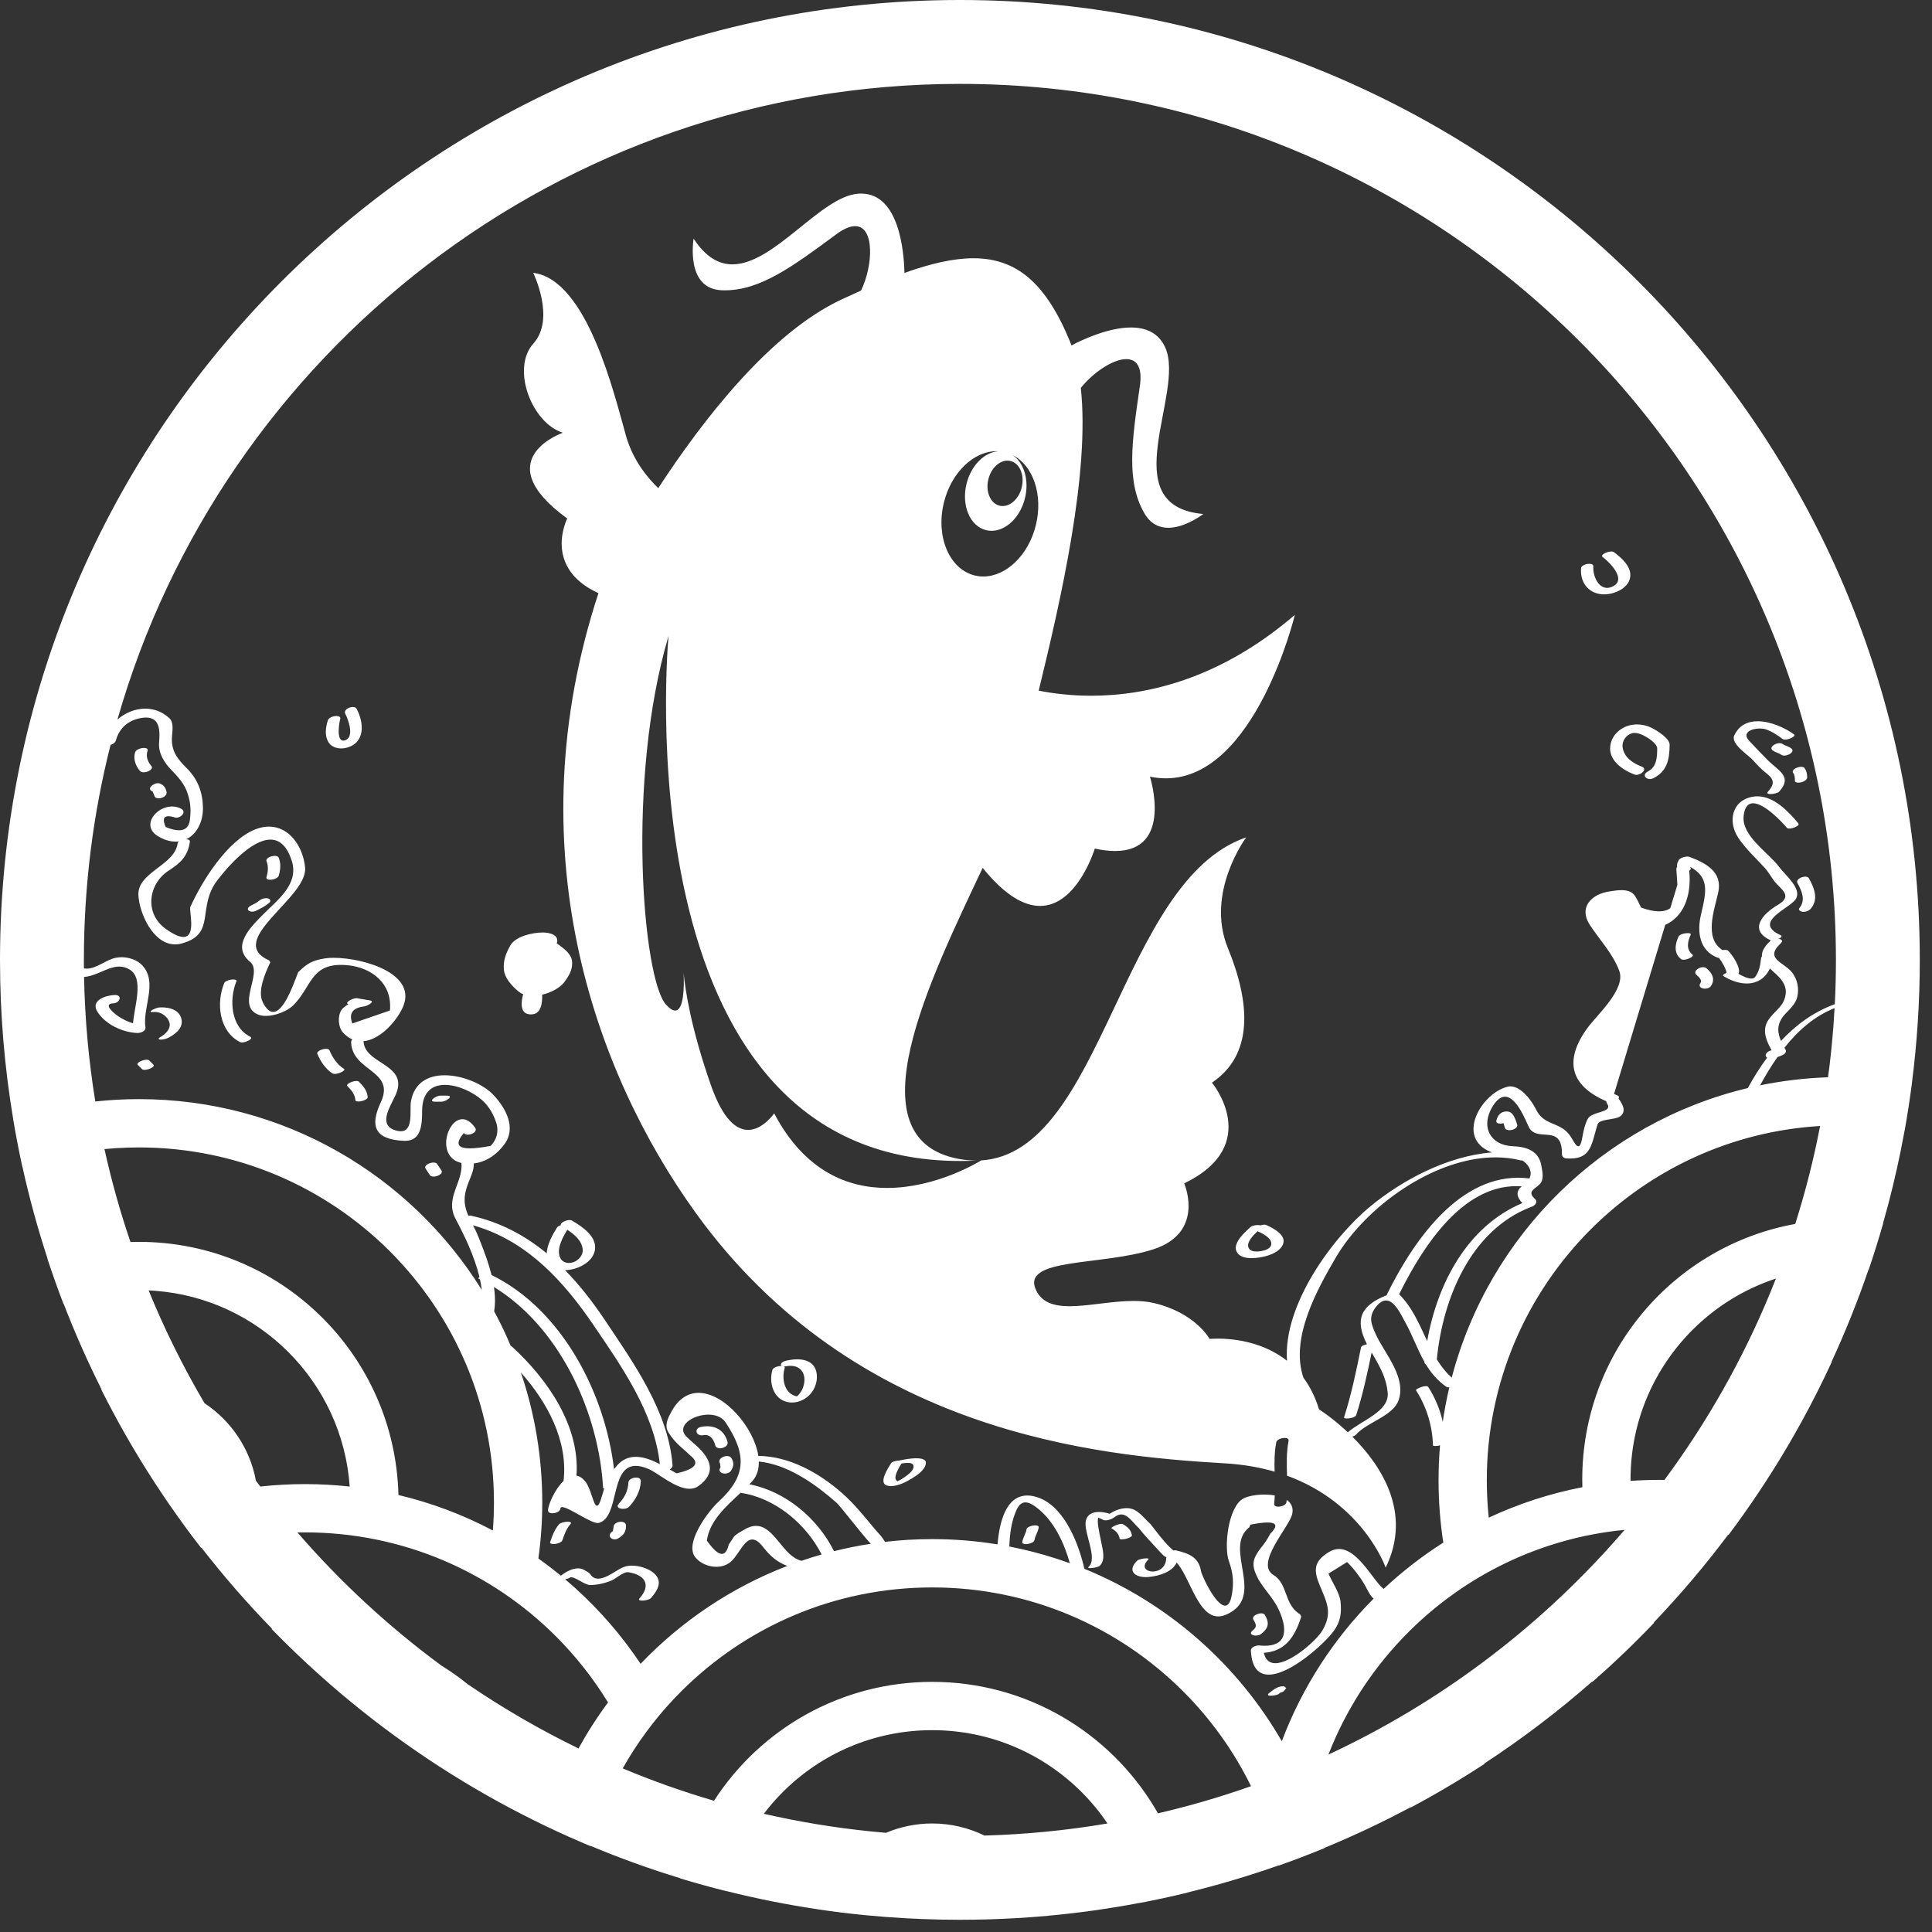 <svg xmlns="http://www.w3.org/2000/svg" width="100" height="100" viewBox="0 0 100 100">
    <rect x="0" y="0" width="100" height="100" fill="#333333" stroke="none"/>
    <path fill="#FFF" fill-rule="evenodd" d="M49.683 0C77.08 0 99.368 22.288 99.368 49.684c0 2.16-.14 4.29-.408 6.378h.002c-.107.832-.234 1.654-.38 2.472h-.004c-.234 1.295-.518 2.572-.85 3.83l-.259.941h.008c-.232.816-.484 1.62-.755 2.417h-.01c-.557 1.627-1.197 3.22-1.913 4.767.005 0 .011 0 .016-.002-.494 1.07-1.025 2.12-1.59 3.148l-.034.023.033-.023c-.483.877-.992 1.737-1.526 2.58-.218.344-.438.682-.664 1.02-.5.75-1.023 1.49-1.563 2.21-.008 0-.016-.002-.024-.004-1.195 1.593-2.482 3.11-3.855 4.547h.032c-1.016 1.064-2.076 2.08-3.182 3.051l-.057.02c-1.74 1.525-3.59 2.932-5.533 4.205l-.03.044c-1.231.804-2.498 1.554-3.802 2.25l.007-.024c-1.453.777-2.946 1.483-4.48 2.114l.003.012c-.778.32-1.562.62-2.358.9l-.003-.01c-1.547.546-3.13 1.017-4.742 1.41v.007c-.807.195-1.622.372-2.445.528v-.004c-1.56.297-3.145.522-4.753.668l.001.002c-.563.05-1.128.093-1.696.125l-.854.041.853-.041-.853.041-.67.023.578-.02-.578.02-.433.008-.24.005-.674.005c-.649 0-1.295-.013-1.938-.038l-.062-.003-.901-.043c-.64-.037-1.278-.086-1.911-.147-.853-.081-1.697-.184-2.537-.31l.001-.002c-1.596-.237-3.168-.55-4.71-.937 0 .002 0 .004-.002.005-.811-.201-1.615-.424-2.41-.665l.002-.009c-1.585-.483-3.14-1.045-4.653-1.678l-.004.012c-.777-.325-1.546-.669-2.303-1.031l.004-.015c0 .005-.002.01-.004.015-.828-.397-1.644-.816-2.447-1.256-3.326-1.827-6.421-4.023-9.229-6.534-.868-.775-1.71-1.584-2.522-2.418l.029-.004c-1.295-1.33-2.516-2.733-3.657-4.202l-.022.007c-.538-.692-1.056-1.398-1.557-2.12-.854-1.23-1.657-2.503-2.4-3.81-.42-.743-.822-1.495-1.207-2.26l.016-.005c-.722-1.438-1.377-2.915-1.96-4.428l-.01.004c-.299-.776-.578-1.562-.838-2.356l.008-.003c-.507-1.547-.94-3.126-1.295-4.734l-.005.001C.98 59.586.82 58.76.681 57.927h.002C.234 55.245 0 52.492 0 49.684 0 22.288 22.288 0 49.683 0zM48.25 89.553c-3.024 0-5.749 1.222-7.732 3.203-.264.264-.515.542-.75.831l-.232.294c1.802.413 3.641.719 5.517.91l.806.075c.735-.31 1.543-.482 2.391-.483.97.001 1.889.225 2.704.625 2.165-.06 4.29-.271 6.369-.626-.395-.584-.844-1.129-1.341-1.626-1.983-1.981-4.709-3.203-7.732-3.203zm0-7.388c-5.078 0-9.664 2.055-12.993 5.382-1.05 1.05-1.972 2.226-2.744 3.502l-.282.483c1.535.643 3.11 1.203 4.726 1.675 2.391-3.703 6.556-6.154 11.293-6.154 4.895 0 9.178 2.617 11.526 6.529l.16.275c1.642-.381 3.25-.851 4.817-1.405-.896-1.825-2.086-3.48-3.51-4.904-3.33-3.328-7.915-5.382-12.993-5.383zm35.841-2.98c-4.357.422-8.262 2.365-11.192 5.294-1.669 1.67-3.017 3.656-3.947 5.861l-.193.476c5.7-2.654 10.759-6.457 14.878-11.111l.454-.52zm-68.696.135c2.215 2.56 4.713 4.87 7.442 6.883.482.297.944.625 1.383.98 1.819 1.239 3.731 2.349 5.724 3.316.457-.83.967-1.624 1.528-2.38-.762-1.245-1.668-2.393-2.695-3.42-3.33-3.328-7.915-5.382-12.993-5.383-.13 0-.26.001-.389.004l-.495-.582c.163.195.328.39.495.582zm79.632-29.636c0-25.001-20.341-45.342-45.343-45.342-20.689 0-38.186 13.929-43.606 32.901.406-.351.922-.564 1.44-.564.438 0 .876.151 1.25.497.234.215.155.663.134.932-.056.74.26 1.155.77 1.661.552.55.806 1.202.832 1.986.024.782-.323 1.43-.871 1.688h.008c.112 0 .197.035.187.12-.103.752-.478 1.102-1.092 1.496-1.047.672-1.307 2.223-.123 3.045.405.282.685.393.88.393.681 0 .28-1.378.36-1.556.604-1.342 1.91-3.431 3.35-4.009.253-.101.493-.147.717-.147 1.053 0 1.763 1.018 1.872 2.118.156 1.559-4.18 3.785-1.862 4.808l.061.098c-.257.538-.68 1.491-.388 2.072.179.356.36.496.535.496.656 0 1.228-1.988 1.308-2.067.457-.453.733-.596 1.362-.702.13-.021.287-.032.463-.032 1.518 0 4.44.82 3.544 2.636-.333.676-1.068 1.496-1.843 1.657l-.155.023c.046 1.175 2.174 1.158 1.737 2.583-.18.587-1.163 1.775-.009 2.053.073.018.14.026.198.026.678 0 .451-1.098.525-1.534.17-.994.909-1.363 1.748-1.363.944 0 2.013.466 2.537 1.03.619.667 1.191 1.69.551 2.546-.363.487-.832.835-1.388.956l-.188.031c-.01.582-.341.92-.455 1.594-.072.425.022.777.17 1.117.032-.008.063-.012.09-.012.019 0 .035.002.05.006 1.51.333 2.796 1.027 3.917 1.95l.325.278-.325-.278c.013-.47.306-.972.528-1.334.032-.053.109-.096.198-.123-.037-.123.258-.268.455-.268.045 0 .084.008.114.024.513.296 1.327.827 1.196 1.536-.09.495-.57.813-1.02.95-.15.046-.337.08-.525.085.757.77 1.432 1.642 2.05 2.564 1.498 2.237 3.308 4.773 3.514 7.537.007.088-.058.162-.147.213.124.073.243.142.354.202.973-.22 1.217-.521.729-.908-.17-.161-.342-.317-.52-.47-.252-.235-.448-.445-.628-.74-.22-.364-.036-.723.139-1.048.38-.713.887-1 1.423-1 1.343 0 2.872 1.803 3.09 3.262 1.615.021 3.146.879 4.343 1.934.647.569 1.159 1.222 1.708 1.879.11.131.29.307.418.495l.085.142c.803-.094 1.619-.142 2.446-.142 1.151 0 2.282.094 3.382.273.093-1.106.418-2.53 1.54-2.53.129 0 .269.019.42.06 1.388.37 2.156 2.202 2.492 3.553l.043.181c4.317 1.761 7.912 4.925 10.219 8.925 1.052-2.796 2.686-5.308 4.756-7.385-.26-.184-.37-.668-.824-1.247-.166-.23-.35-.444-.552-.644l-.965.6c.18.429.58.99.625 1.457.057.581.004 1.03-.355 1.516-.5.68-2.258 2.256-3.362 2.256-.509 0-.878-.333-.924-1.24-.009-.177.25-.272.408-.272l.032.002c.1.01.192.014.279.014 1.4 0 1.031-1.232.695-1.927-.294-.602-.845-1.115-1.106-1.669-.285-.606-.21-.91.188-1.44.198-.234.367-.486.506-.758.394-.39.347-.585-.143-.585-.212 0-.505.037-.881.11l-.062.14c-1.39 1.09.912 3.584-1.178 4.512-.154.068-.295.099-.426.099-1.013 0-1.424-1.843-2.063-2.679l-.089-.107c-.239.493-.899.69-1.446.745-.051.005-.102.007-.152.007-.57 0-.977-.328-.448-.852.067-.065.329-.12.48-.12.09 0 .14.02.094.065-.378.373-.11.618.234.618.318 0 .7-.21.696-.725l.03-.003c-.162-.06-.285-.217-.469-.416-.331-.36-.676-.719-.98-1.104-.282-.253-.551-.706-.91-.706-.109 0-.226.042-.355.144-.097.078-.295.161-.454.161-.049 0-.094-.008-.131-.026-.083-.046-.167-.085-.255-.117-.026.136-.019.276 0 .414.04.295.107.586.164.878.071.364.237.924-.091 1.21-.07.063-.334.114-.485.114-.086 0-.134-.017-.088-.058.511-.446-.275-1.802-.136-2.4.08-.339.364-.45.677-.45.187 0 .384.04.555.094.27-.17.565-.291.892-.291h.021c.54.009.84.51 1.207.831.007.005.01.012.01.019l.003-.001c.273.348.598.792.95 1.144l.215.198c.032-.006.062-.01.09-.01.018 0 .035.001.05.005.64.155 1.166.339 1.289 1.064.044.266.772 1.797 1.248 1.797.147 0 .27-.146.341-.52.123-.643.08-1.162-.142-1.776-.268-.739-.044-2.76.708-3.227.217-.135.663-.227 1.125-.227.181 0 .367.014.54.046-.006.142-.016.284-.032.426-.013.11.087.156.212.156.179 0 .409-.094.424-.23.005-.04.01-.081.013-.122.229.158.355.392.287.722-.138.675-1.96 2.569-.967 3.169.75.452.534 1.528 1.368 2.028l.066.118c-.346 1.124-.89 1.813-1.937 1.878.086.387.307.538.596.538.808 0 2.136-1.19 2.427-1.682.539-.913.25-1.444-.12-2.322-.335-.802-.335-1.253.452-1.742.183-.114.362-.165.533-.165.565 0 1.063.535 1.483 1.07.285.363.534.726.743.922l.087.073c.95-.891 1.984-1.695 3.088-2.397-.162-1.05-.246-2.127-.246-3.222 0-.61.025-1.214.077-1.81l.069-.02-.069.02c-.09.022-.182.034-.253.034-.068 0-.114-.01-.115-.035-.025-1.014-.33-1.995-.876-2.85-.034-.051.312-.215.511-.215.057 0 .102.013.124.046.355.555.609 1.165.749 1.802l.05.258-.05-.258c.088-.604.202-1.2.34-1.787l-.03.001c-.053 0-.103-.011-.142-.039-.465-.333-.785-.726-1.044-1.153-.047-.024-.075-.064-.07-.122-.383-.672-.632-1.42-1.049-2.153-.178-.313-.5-1.029-.94-1.029-.16 0-.333.094-.522.332-.206.26-.31.555-.214.885.118.403.306.76.52 1.12.471.794 1.216 1.854.864 2.832-.298.83-1.661 1.138-2.216 1.789-.022.025-.066.05-.12.069l-.059.018c1.465 1.46 3.127 3.924 1.728 6.784 0 0-1.139-3.312-5.106-4.76-.017-.602-.036-1.204.08-1.802.02-.107-.077-.152-.202-.152-.176 0-.409.091-.435.226-.098.504-.099 1.011-.087 1.519-.763-.221-1.618-.375-2.575-.43-6.601-.384-19.162-1.559-27.39-12.969-5.308-7.362-9.342-18.938-5.032-32.07-2.913-1.337-1.615-3.865-1.615-3.865-4.205-3.058-.227-4.44-.227-4.44-1.61-.498-2.69-3.326-1.526-4.615 1.162-1.29-.01-3.661-.01-3.661 2.798.345 4.196 6.29 4.804 8.436.358 1.261 1.11 2.17 1.67 2.708 2.344-3.59 5.808-8.04 9.47-9.758.353-.165.693-.32 1.025-.468.63-1.291.716-3.335-.306-3.335-.254 0-.577.127-.976.422-2.268 1.679-3.939 2.9-5.764 2.9-.057 0-.115-.001-.173-.004-1.893-.08-1.446-2.67-1.446-2.67.632.964 1.31 1.33 2.01 1.33 2.17-.002 4.563-3.517 6.512-3.658.05-.004.098-.006.146-.006 1.967 0 2.219 2.984 2.244 4.107 1.372-.49 2.547-.759 3.571-.759 2.238 0 3.75 1.282 5.002 4.32l.072.191c.554-.29 1.906-.927 3.08-.927.751 0 1.429.26 1.777 1.042 1.052 2.36-2.738 8.19 1.968 8.612l-.037.027c-.179.13-.985.686-1.776.686-.453 0-.9-.181-1.224-.729-.964-1.632-.67-3.72-.248-6.602.149-1.015-.184-1.399-.7-1.399-.694 0-1.721.696-2.356 1.49.476 4.4-1.032 10.963-2.18 15.67.763.15 1.682.263 2.721.263 2.88-.001 6.671-.864 10.538-4.185 0 0-2.045 8.461-6.674 8.46-.268 0-.544-.028-.828-.088 0 0 1.237 3.85-1.803 3.85-.305 0-.653-.04-1.05-.125 0 0-.897 2.968-2.834 2.968-.806 0-1.793-.514-2.97-1.97-2.704 5.749-6.816 14.006-1.257 15.06.318.06.622.09.915.09l.071-.001c-.305.016-.603.023-.897.023-17.663 0-15.091-27.175-15.091-27.175-2.197 7.398-1.34 17.742-.13 19.082.195.216.35.306.472.306.451 0 .47-1.22.441-1.939.082.872.373 2.843 1.415 5.814.63 1.795 1.33 2.303 1.92 2.302.767 0 1.35-.855 1.35-.855 1.587 3.011 3.823 3.86 5.844 3.86 2.544 0 4.744-1.346 4.871-1.426 6.314-.386 7.187-14.486 13.718-16.721 0 0-2.132 2.85-.949 5.732 1.184 2.881 1.316 5.53-.825 6.964 0 0 2.68 3.223-1.436 5.214l.008.02c.096.235.959 2.557-1.593 3.389-2.688.876-6.89.419-6.08 2.124.306.647.944.825 1.736.825.489 0 1.037-.067 1.601-.136.564-.068 1.146-.136 1.702-.136.364 0 .716.029 1.047.105 2.163.505 2.894 1.861 2.894 1.861s.158-.017.423-.017c.698 0 2.137.12 3.378.993l.205.153c-.212-2.883 2.354-6.369 4.297-7.976 1.662-1.376 4.019-2.632 6.317-2.806l-.064-.024c-1.842-.74-.486-3.037.858-3.376.052-.014.104-.02.155-.02.582 0 1.131.791 1.333 1.206.412.849 1.227.605 1.752 1.341.145.203.296.555.428.555.08 0 .152-.124.213-.477.059-.335.119-.634.274-.937.215-.416 1.341-.315 1.002-.799-.028-.04-.04-.082-.039-.12-1.855-.8-2.205-2.088-.988-3.774.499-.692 2.02-2.025 1.657-2.982-.339-.898-1.005-1.58-1.522-2.372-.585-.898.07-1.586.999-1.727.177-.027.41-.07.639-.07.283 0 .56.066.71.313.158.259.166.317.307.589.363.13.673.196.931.196.239 0 .432-.056.581-.167l.366-1.208-.052-.789c-.009-.052.009-.1.041-.14-.019-.1-.008-.176.071-.332.062-.12.288-.2.456-.2.045 0 .085.005.117.017.86.328 1.718.785 1.48 1.846-.206.923-.748 2.374.23 2.98.046-.008.093-.014.135-.014.063 0 .117.012.147.042.21.195.692.913.538 1.197.19.11.463.247.663.247.088 0 .162-.027.208-.094.22-.316.257-.612.3-.98.003-.025.019-.048.044-.07-.024-.226.091-.487.449-.821l.011-.011-.01-.005c-1.147-.524-.446-1.353.372-1.832.828-.484.123-.82-.19-1.24-.165-.22-.296-.463-.48-.668-.457-.504-.98-.978-1.363-1.543-.572-.841-.368-1.968.756-2.152.075-.012.15-.018.224-.018.858 0 1.61.794 2.114 1.401.091.111-.257.268-.466.268-.058 0-.107-.013-.13-.042-.282-.34-1.173-1.267-1.745-1.267-.252 0-.442.18-.492.664-.106 1.033 1.294 1.896 1.843 2.636.327.44 1.192 1.121.857 1.658-.307.492-2.275 1.189-.783 1.872.088.04.04.104-.056.16l-.052.027c.155.02.255.098.109.235-.88.827.213.966.62 1.545.254.363.333.778.243 1.21-.07.343-.36.62-.592.86-.431.448-.47.86-.301 1.318l.047.115c.784-.841 1.7-1.507 2.785-1.9.039-.759.058-1.525.058-2.294zm-28.62 37.597c.019 0 .039 0 .059.002l.112.092-.13.157c-.032.033-.104.062-.186.083l-.076.063c-.063.05-.264.093-.407.093-.132 0-.214-.037-.086-.139.209-.166.435-.351.714-.351zM26.96 71.038c.717 2.111 1.107 4.374 1.107 6.728 0 .984-.068 1.954-.2 2.902.265.189.526.383.782.584l.38.305c.224-.176.572-.379.89-.379.105 0 .207.022.3.075.139.078.272.134.368.27.098.137.229.189.372.189.315 0 .69-.247.902-.376.167-.101.34-.213.531-.263.095-.025.2-.037.309-.037.369 0 .792.132 1.056.322.576.413.337.906-.069 1.362-.066.075-.29.127-.447.127-.127 0-.211-.034-.137-.117.618-.697.279-1.22-.58-1.352l-.038-.002c-.251 0-.61.337-.826.426-.367.151-.713.23-1.11.24h-.005c-.134 0-.32-.101-.502-.202-.181-.1-.359-.202-.476-.202-.034 0-.062.009-.084.027-.043.035-.134.063-.23.078 1.347 1.14 2.548 2.446 3.57 3.889l.335.486c2.108-2.206 4.694-3.95 7.593-5.066-.506-.19-.877-.495-1.24-.963-.225-.292-.411-.405-.574-.405-.411 0-.675.724-1.064 1.108-.215.211-.503.305-.797.305-.421 0-.853-.191-1.093-.499-.575-.734.704-2.41 1.209-2.871 1.477-1.353 1.443-2.476.364-4.104-.19-.285-.532-.402-.89-.402-.813 0-1.713.6-1.108 1.165.17.163.343.32.52.472.75.697.983 1.394.084 2.054-.142.104-.301.147-.47.147-.724 0-1.624-.806-2.1-1.014-.273-.12-.498-.172-.687-.172-1.344 0-.823 2.661-1.913 2.954-.015.004-.033.005-.052.005-.196 0-.573-.205-.943-.412-.37-.206-.732-.412-.899-.412-.056 0-.09.025-.094.081-.009.14-.232.238-.412.238-.127 0-.234-.05-.226-.17.018-.298.357-1.08.804-1.504.24-2.073-.832-4.062-2.21-5.615l-.303-.328c.102.107.204.216.303.328zm38.32 12.469c.082 0 .153.023.185.076.26.43.19.701-.203 1.001-.067.05-.166.073-.26.073-.2 0-.374-.106-.14-.284.231-.177.126-.352.016-.535-.106-.174.189-.331.403-.331zm-12.202-5.744c-.174 0-.331.106-.46.385-.239.52-.329 1.086-.364 1.655l-.012.244c.861.167 1.703.387 2.523.655l.61.211c-.293-1.05-.803-2.138-1.63-2.812-.23-.188-.46-.338-.667-.338zm-14.745-.495c-.753.704-1.606 1.446-1.745 2.472.322.46.58.69.775.69.164 0 .283-.163.358-.485l.257-.39c.094-.143.408-.296.475-.34.258-.165.481-.235.682-.235.95 0 1.374 1.56 2.34 1.804l.008.003c.345-.119.693-.228 1.045-.328-.817-1.602-2.43-2.938-4.195-3.19zm.943-1.62c.009.388-.09.738-.327 1.005l-.08.087-.081.087c1.864.359 3.532 1.756 4.38 3.461.624-.156 1.26-.284 1.905-.382-.513-.55-1.58-1.955-1.772-2.124-1.027-.905-2.348-1.857-3.745-2.096l-.28-.038zm14.309 3.304c.108 0 .19.032.178.11-.035.235-.185.422-.22.657-.016.115-.272.204-.453.204-.108 0-.188-.031-.177-.109.035-.235.184-.422.219-.657.017-.115.272-.205.453-.205zm-24.202-.188c.13 0 .219.036.143.124-.214.244-.314.53-.415.834-.041.119-.29.197-.464.197-.113 0-.194-.032-.169-.107.112-.333.228-.651.462-.919.067-.076.286-.129.443-.129zm2.756.002c.14 0 .265.062.264.209-.004.326-.127.483-.4.648-.064.038-.129.054-.188.054-.232 0-.387-.249-.093-.425l.038-.228c.002-.158.202-.258.38-.258zm25.905.109c.034 0 .064.006.086.02.23.133.412.295.456.567.017.11-.33.213-.518.213-.066 0-.112-.013-.117-.043-.04-.253-.207-.402-.421-.527-.056-.033.31-.23.514-.23zM7.193 59.391c-.402 0-.8.013-1.196.038l-.59.048c.361 1.637.812 3.243 1.346 4.809.146-.005.293-.007.44-.007 7.309 0 13.253 5.835 13.43 13.102 1.722.408 3.361 1.03 4.888 1.837.037-.48.056-.964.056-1.452 0-5.078-2.055-9.663-5.381-12.993-3.33-3.327-7.915-5.381-12.994-5.382zm87.015-1.11c-4.629.28-8.787 2.269-11.869 5.349-3.327 3.33-5.382 7.915-5.382 12.992 0 .49.02.975.057 1.454l.044.477c1.524-.713 3.147-1.246 4.845-1.575-.004-.135-.006-.271-.006-.407 0-6.598 4.755-12.084 11.024-13.22.436-1.376.808-2.78 1.113-4.209l.174-.86zM32.923 76.478c.135 0 .253.057.246.194-.026.512-.259.945-.606 1.316-.068.074-.199.109-.32.109-.199 0-.373-.096-.206-.274.296-.315.47-.661.49-1.095.008-.152.218-.25.396-.25zm-7.356-9.863c.05.34.069.678.041 1.011l-.029.248c.235.437.456.883.66 1.338l.2.457c.029.01.055.026.078.047 1.82 1.674 3.51 4.09 3.321 6.662.152.026.306.118.455.3.302.372.424 1.26.605 1.26.077 0 .165-.157.28-.575.03-.108.061-.211.093-.31-.033-.01-.053-.025-.055-.05C31 73.234 29.1 68.96 25.857 66.8l-.29-.185zm-17.875.176c.826 2.022 1.796 3.974 2.895 5.84 1.366.903 2.35 2.34 2.66 4.012l.225.3c.759-.083 1.53-.126 2.31-.126.784 0 1.558.043 2.319.127-.19-2.714-1.365-5.149-3.176-6.961-1.795-1.794-4.2-2.965-6.882-3.17l-.351-.022zm39.74 8.69c.278 0 .515.057.491.26-.04.348-.468.628-.738.793-.28.171-.697.385-1.063.385-.072 0-.142-.008-.209-.027-.476-.133.09-.961.21-1.155.056-.09.278-.133.442-.143.027-.009.053-.016.08-.02.087-.016.465-.094.787-.094zm-.454.237c-.107 0-.225.017-.318.035-.162.255-.446.746-.242.888.02.014.031.024.037.03l.008-.004c.12-.055.238-.122.344-.2.155-.113.48-.333.481-.555.001-.153-.143-.194-.31-.194zm44.943-9.54c-1.647.54-3.12 1.461-4.321 2.661-1.98 1.983-3.203 4.709-3.203 7.733v.079c.494-.035.991-.053 1.494-.053.087 0 .174 0 .261.002 2.198-2.97 4.042-6.216 5.47-9.677l.299-.745zM37.63 75.364c.09 0 .173.03.22.098.158.232.13.451-.023.675-.064.093-.187.135-.304.135-.195 0-.372-.118-.23-.327l-.024-.202c-.134-.197.135-.379.361-.379zM24.483 63.421c.09.172.179.349.255.538.2.502.419 1.048.588 1.612l.117.425c3.627 1.77 5.875 6.099 6.339 10.047.047-.062.099-.125.155-.188.289-.328.622-.45.97-.45.413 0 .845.17 1.246.377-.284-2.654-1.982-5.064-3.445-7.213-1.515-2.225-3.327-4.207-5.9-5.049l-.325-.1zm12.121 10.402c.505 0 .912.265 1.054.818.048.186-.19.322-.39.322-.115 0-.217-.045-.245-.151-.068-.264-.226-.537-.516-.537-.03 0-.061.003-.094.01-.032.006-.062.008-.09.008-.32 0-.395-.369-.026-.44.106-.02.208-.03.307-.03zm40.803-13.918c-3.197 0-6.737 2.577-8.257 5.17-.996 1.697-2.383 4.21-1.683 6.237.328.444.606.981.806 1.636 0 0 .609.382 1.35 1.057l.14.13c.703-.613 2.145-1.068 2.065-2.04-.057-.7-.364-1.283-.704-1.87l-.128-.22c-.223 1.09-.461 2.186-.8 3.242-.034.106-.307.175-.482.175-.093 0-.159-.02-.145-.064.379-1.178.632-2.406.877-3.616.015-.075.162-.136.308-.165-.65-1.269-.329-2.004 1.013-2.533l.006-.013c1.282-2.617 3.585-6.071 6.807-6.071.127 0 .256.006.385.017l.196.02c.165-.325.005-.644-.275-.87l-.088-.064-.04.003c-.016 0-.03-.002-.04-.004-.426-.107-.865-.157-1.31-.157zM41.265 70.359c.374 0 .752.104.922.46.189.395.085.909-.172 1.25-.238.318-.625.526-1.023.526-.077 0-.154-.008-.231-.024-.748-.16-.973-1.028-.779-1.67.037-.12.287-.2.463-.2l.025.002c-.04-.018-.063-.046-.048-.095.041-.133.25-.179.364-.2.146-.029.312-.049.479-.049zm-.345.336c-.073 0-.15.008-.232.023-.016.004-.046.006-.08.006h-.035c.036.017.054.045.042.086-.152.5-.05 1.264.545 1.444.032.01.053.016.073.016.037 0 .062-.026.128-.106.087-.105.159-.217.204-.347.213-.614-.05-1.122-.645-1.122zm50.78-16.33c-.243-.427-.47-.934-.262-1.404.21-.471.738-.743.916-1.215.299-.793-.302-1.206-.746-1.616-.24.524-.683.775-1.202.775-.378 0-.797-.133-1.209-.39-.057-.037.039-.107.172-.163-.035-.224-.237-.562-.391-.768-.03-.002-.058-.008-.081-.017-.942-.363-1.065-1.34-.854-2.23.288-1.217.436-1.912-.559-2.47.008.027.017.054.029.08.01.044-.023.086-.08.123.112 1.052-.153 2.204-1.08 2.72l-.16.08-2.65 8.753c.056.025.114.051.175.076.075.03.093.074.074.12l-.02.033c.193.276.438.656.094.926-.252.198-1.084.124-1.178.422-.308.98-.306 1.766-1.422 1.766-.064 0-.133-.003-.204-.008-.122-.009-.217-.1-.216-.222.014-1.633-1.302-.548-1.72-1.411-.148-.305-.624-1.56-1.228-1.56-.198 0-.41.135-.628.483-.657 1.044-.148 2.034 1.03 2.08.7.027 1.36.229 1.485 1.031.044.285.15.677-.08.925-.235.254-.693.375-.266.761.169.153.039.334-.14.408l-.062.021-.023.01c-3.112 1.216-4.541 4.755-4.844 7.875v.001l.132.203c.136.2.287.392.46.57l.179.173c1.944-7.406 7.855-13.204 15.325-14.988.304-.555.636-1.085 1-1.575-.176-.086-.024-.348.234-.378zm-13.218 7.03c-2.79 0-4.79 3.073-5.959 5.388l-.104.208c.69.686 1.05 1.57 1.452 2.423.52-2.963 2.07-5.939 4.926-7.142-.256-.274-.387-.578-.032-.865l.211.02-.211-.02c-.096-.008-.19-.011-.283-.011zM7.558 37.14c-.068 0-.143.006-.225.02-.68.106-1.154.51-1.336 1.168-.024.088-.104.157-.2.199l-.074.026c-.902 3.563-1.381 7.292-1.381 11.131v.22l.002.22c.047.008.094.013.142.013.505 0 1-.453 1.493-.56.097-.022.2-.032.307-.032.392 0 .82.144 1.077.42.821.876.01 2.174.164 3.2.031.21-.24.303-.41.303h-.021c-.758-.038-1.611-.43-2.04-1.076-.406-.61.416-.872.87-.891l.027-.001c.402 0 .25.42-.091.433-.585.025.08.556.29.69.237.15.476.27.734.341.07-.901.582-2.324-.176-2.78-.183-.11-.36-.154-.537-.154-.311 0-.619.135-.932.27-.288.123-.582.246-.891.266l-.042.002.042-.002c.042 2.19.24 4.341.583 6.447.743-.08 1.496-.122 2.26-.122 7.494 0 14.064 3.948 17.745 9.877-.022-.183-.055-.367-.095-.551-.024-.012-.048-.024-.072-.034-.028-.014-.004-.045.046-.08-.258-1.082-.782-2.16-1.237-3.015-.572-1.073.398-1.883.303-2.893-1.311-.296-.773-2.265.051-2.265.21 0 .438.128.66.446.128.182-.155.355-.378.355-.087 0-.164-.026-.206-.086-.454.53-.35.795.312.794.268 0 .628-.043 1.08-.13.31-.338.41-.718.302-1.14-.142-.457-.377-.888-.736-1.212-.477-.43-1.272-.804-1.94-.804-.645 0-1.17.348-1.179 1.33-.006.648-.009 1.567-.878 1.567h-.053c-1.549-.065-1.776-.78-1.21-1.992.782-1.674-1.494-1.58-1.534-3.12 0-.052.024-.099.064-.136-.165-.073-.326-.187-.48-.352-.275-.293-.308-.985-.004-1.268.1-.092.194-.16.28-.207-.238-.072.219-.31.411-.31l.03.003.657.11c.344.057-.173.32-.323.32h-.004c-.57.082-.76.374-.567.876l1.944-.67c.137-1.402-.954-2.229-2.194-2.344-.121-.012-.235-.017-.343-.017-1.57 0-1.543 1.179-2.473 2.1-.286.282-.906.541-1.415.541-.142 0-.276-.02-.39-.067-1.178-.468.273-2.161-.428-2.738-.994-.816.053-1.818.726-2.493.713-.714 1.808-1.531 1.442-2.709-.254-.816-.656-1.118-1.11-1.118-1 0-2.253 1.455-2.75 2.108-1.08 1.417-.03 2.78-1.848 3.269-.116.032-.229.046-.337.046-1.15 0-1.859-1.638-1.899-2.555-.05-1.192 1.875-1.524 2.031-2.673.005-.038.033-.073.077-.103-.06.008-.121.012-.183.012-.282 0-.592-.087-.915-.284-.883-.535-.108-1.535.731-1.535.154 0 .311.034.46.11.31.16.021.47-.237.47-.045 0-.088-.009-.127-.029-.112-.032-.206-.048-.28-.048-.26 0-.308.185-.148.557.276.115.507.172.693.172.332 0 .52-.182.565-.546.043-.334.047-.667-.022-1-.148-.714-.426-1.046-.944-1.583-.36-.372-.67-.855-.63-1.399.043-.56.08-1.308-.676-1.308zm21.805 26.513c-.247.406-.598 1.037-.347 1.487.094.168.263.23.43.23.082 0 .164-.015.236-.04.245-.082.509-.357.48-.655-.044-.453-.422-.78-.8-1.022zm36.083-.266c.035 0 .066.005.089.016.362.166 1.122.539.846 1.059-.209.391-.778.56-1.183.623-.12.02-.269.036-.421.036-.287 0-.586-.06-.737-.278-.315-.458.412-1.081.696-1.337.066-.06.231-.097.368-.097.051 0 .099.005.134.017.072-.024.147-.04.208-.04zm-.353.341c-.25.23-.611.604-.454.884.074.13.241.166.402.166.091 0 .18-.011.25-.024.172-.03.472-.114.507-.333.055-.334-.436-.569-.706-.693zm-42.656-3.555c.08 0 .15.022.186.072.08.107.14.22.22.328.12.164-.179.328-.401.328-.08 0-.15-.021-.187-.071-.08-.108-.14-.222-.22-.33-.12-.163.18-.327.402-.327zm55.604-2.64c.304.029.405.435.487.673.055.161-.198.294-.404.294-.107 0-.201-.037-.231-.123l-.071-.243c-.057.016-.115.025-.17.025-.13 0-.23-.05-.2-.164.072-.273.234-.466.52-.466l.069.003zm-54.924-.824c.426 0-.051.315-.26.315h-.328c-.427 0 .05-.315.259-.315h.329zm-4.668-.758c.054 0 .1.01.125.036.233.236.425.451.458.795.012.131-.296.231-.488.231-.082 0-.143-.018-.147-.06-.03-.32-.2-.52-.42-.741-.093-.095.26-.261.472-.261zm-1.572-1.663c.087 0 .16.024.182.083.139.356.413.752.746.952.117.072-.25.264-.477.263-.046 0-.086-.008-.116-.025-.35-.212-.641-.644-.788-1.02-.046-.122.247-.253.453-.253zm-9.284.563c.058 0 .105.011.133.039l.219.22c.1.1-.248.267-.463.267-.058 0-.104-.012-.132-.04l-.22-.219c-.1-.101.248-.267.463-.267zm4.483-4.154c.11 0 .187.03.16.097-.38.932-.302 2.352.707 2.862.206.105-.2.302-.422.302-.036 0-.066-.005-.09-.017-1.093-.554-1.251-2.014-.826-3.055.047-.116.298-.189.47-.189zm-3.7 1.445c.385 0 .837.114.986.504.185.485-.207.83-.598 1.044-.131.073-.292.12-.444.12h-.004c-.117 0-.14-.063-.033-.12.303-.167.643-.497.444-.874-.141-.268-.417-.437-.72-.437l-.061.003-.065.003c-.288 0 .2-.226.345-.237.048-.005.099-.006.15-.006zm19.719-3.876c.398 0 .87.149.722.563.035.02.069.043.101.068.253.191.627.46.683.802.072.44-.142.802-.398 1.142-.216.286-.67.535-1.141.644.016.444-.058 1.02-.569 1.02-.044 0-.092-.003-.144-.013-.44-.079-.377-.656-.271-1.031-.086-.034-.165-.08-.234-.137-.329-.276-.728-.686-.763-1.142-.037-.477.102-.831.332-1.242.276-.49 1.178-.674 1.679-.674h.003zm60.058 1.795c.062 0 .12.016.164.05.301.242.482.58.238.929-.063.09-.19.133-.31.133-.19 0-.362-.11-.22-.313.09-.128-.13-.33-.2-.387-.225-.18.084-.412.328-.412zm-.798-1.764c.107 0 .18.026.155.085-.16.356-.25.75.092 1.027.11.09-.244.267-.466.267-.053 0-.1-.01-.129-.034-.38-.309-.31-.76-.128-1.164.051-.113.304-.18.476-.18zm6.087-2.921c.082 0 .152.023.182.077.275.488.517 1.08.114 1.565-.097.116-.243.179-.394.179h-.025c-.09-.005-.278-.082-.176-.205.328-.394.115-.89-.106-1.284-.1-.176.193-.332.405-.332zm-79.67 1.113c.031 0 .064.004.095.011.127.028.168.144.063.234-.205.173-.44.29-.677.408-.064.033-.132.047-.194.047-.216 0-.365-.167-.06-.32.145-.074.293-.143.418-.249.095-.08.227-.13.355-.13zm.449-2.19c.097 0 .18.03.208.101.12.31.088.607 0 .922-.035.129-.275.214-.45.214-.12 0-.21-.04-.185-.134.08-.287.11-.55.001-.832-.054-.14.218-.27.426-.27zm-6.043-3.76c.033 0 .064.003.093.014.203.075.317.238.351.45.03.185-.215.318-.41.318-.113 0-.208-.044-.224-.147l-.088-.207c-.333-.122.016-.429.278-.429zm82.799-3.207c.67 0 1.424.346 1.883.68.118.086-.237.269-.464.269-.053 0-.098-.01-.13-.033-.265-.193-.549-.39-.862-.495-.09-.031-.2-.046-.316-.046-.439 0-.94.215-.554.634.314.34.65.687.974 1.012.551.554 1.29.842.581 1.621-.067.074-.29.126-.447.126-.128 0-.213-.034-.138-.117.335-.367.354-.62-.038-.926-.285-.222-.497-.446-.733-.713-.221-.25-1.171-.84-.968-1.277.25-.54.707-.735 1.212-.735zm2.251 2.359c.079 0 .145.02.178.067.105.152.13.294.132.479.002.163-.266.273-.456.273-.1 0-.178-.032-.179-.103-.001-.14-.002-.277-.086-.399-.111-.16.194-.317.411-.317zm-8.49-2.195c.263 0 .524.063.761.183.255.13.924.538.921.863-.008.77-.12 1.367-.84 1.738-.06.03-.122.044-.18.044-.24 0-.41-.237-.097-.398.447-.23.469-.721.474-1.18.002-.262-.481-.564-.688-.67-.139-.07-.315-.14-.481-.14-.046 0-.089.005-.131.017-.311.082-.54.407-.49.735.08.52.522.811.982.989.33.127-.013.43-.274.43-.034 0-.067-.005-.097-.017-.605-.234-1.348-.725-1.25-1.48.075-.597.59-1.023 1.171-1.1.073-.01.145-.014.218-.014zM7.45 38.712c.129 0 .224.046.187.153-.098.276.01.563.193.777.136.16-.164.332-.394.332-.08 0-.15-.02-.192-.069-.223-.26-.365-.638-.246-.974.049-.135.28-.218.452-.218zm84.664-.247c.057 0 .11.012.148.04.136.096.301.122.439.22.23.16-.102.385-.347.385-.057 0-.11-.012-.148-.04-.137-.096-.302-.122-.439-.218-.23-.163.102-.387.347-.387zm-73.85-1.87c.086 0 .16.026.193.088.393.74.459 1.776-.538 2.025-.08.02-.165.03-.253.03-.242 0-.495-.081-.635-.28-.244-.351-.182-.785-.062-1.172.043-.14.272-.226.444-.226.131 0 .23.05.195.162-.046.147-.216 1.113.162 1.113.028 0 .059-.005.093-.017.505-.167.153-1.1.01-1.37-.101-.191.18-.354.391-.354zm65.133-8.05c.06 0 .111.012.147.04.382.285.93.76.83 1.307-.073.409-.44.655-.81.78-.183.062-.363.092-.534.092-.717 0-1.259-.525-1.194-1.359.01-.128.246-.223.428-.223.12 0 .215.04.207.142-.034.431.225 1.104.712 1.104.081 0 .17-.018.264-.06.795-.356-.138-1.27-.493-1.537-.138-.104.208-.285.443-.285zm-31.823-5.19c-1.174 0-2.333 1.094-2.718 2.656-.434 1.76.279 3.45 1.593 3.774.148.037.297.054.447.054 1.175 0 2.334-1.092 2.719-2.655.388-1.576-.144-3.097-1.203-3.629l-.117-.07c.04.022.08.045.117.07.589.39.87 1.296.639 2.233-.245.993-.982 1.687-1.728 1.687-.095 0-.19-.012-.284-.034-.835-.207-1.288-1.28-1.012-2.398.235-.956.927-1.635 1.644-1.685l-.097-.002zm.57.487c-.425 0-.846.396-.986.962-.157.64.102 1.252.578 1.37.054.013.108.018.162.018.426 0 .847-.395.986-.962.157-.637-.102-1.25-.578-1.368-.054-.014-.108-.02-.161-.02zm38.96 32.334c1.14-.234 2.315-.376 3.515-.416.12-.885.212-1.777.28-2.676l.057-.902c-1.04.411-1.887 1.156-2.594 2.048l.055.094c.077.129-.046.24-.16.29-.102.044-.18.076-.256.1-.33.467-.627.962-.898 1.462z"/>
</svg>
